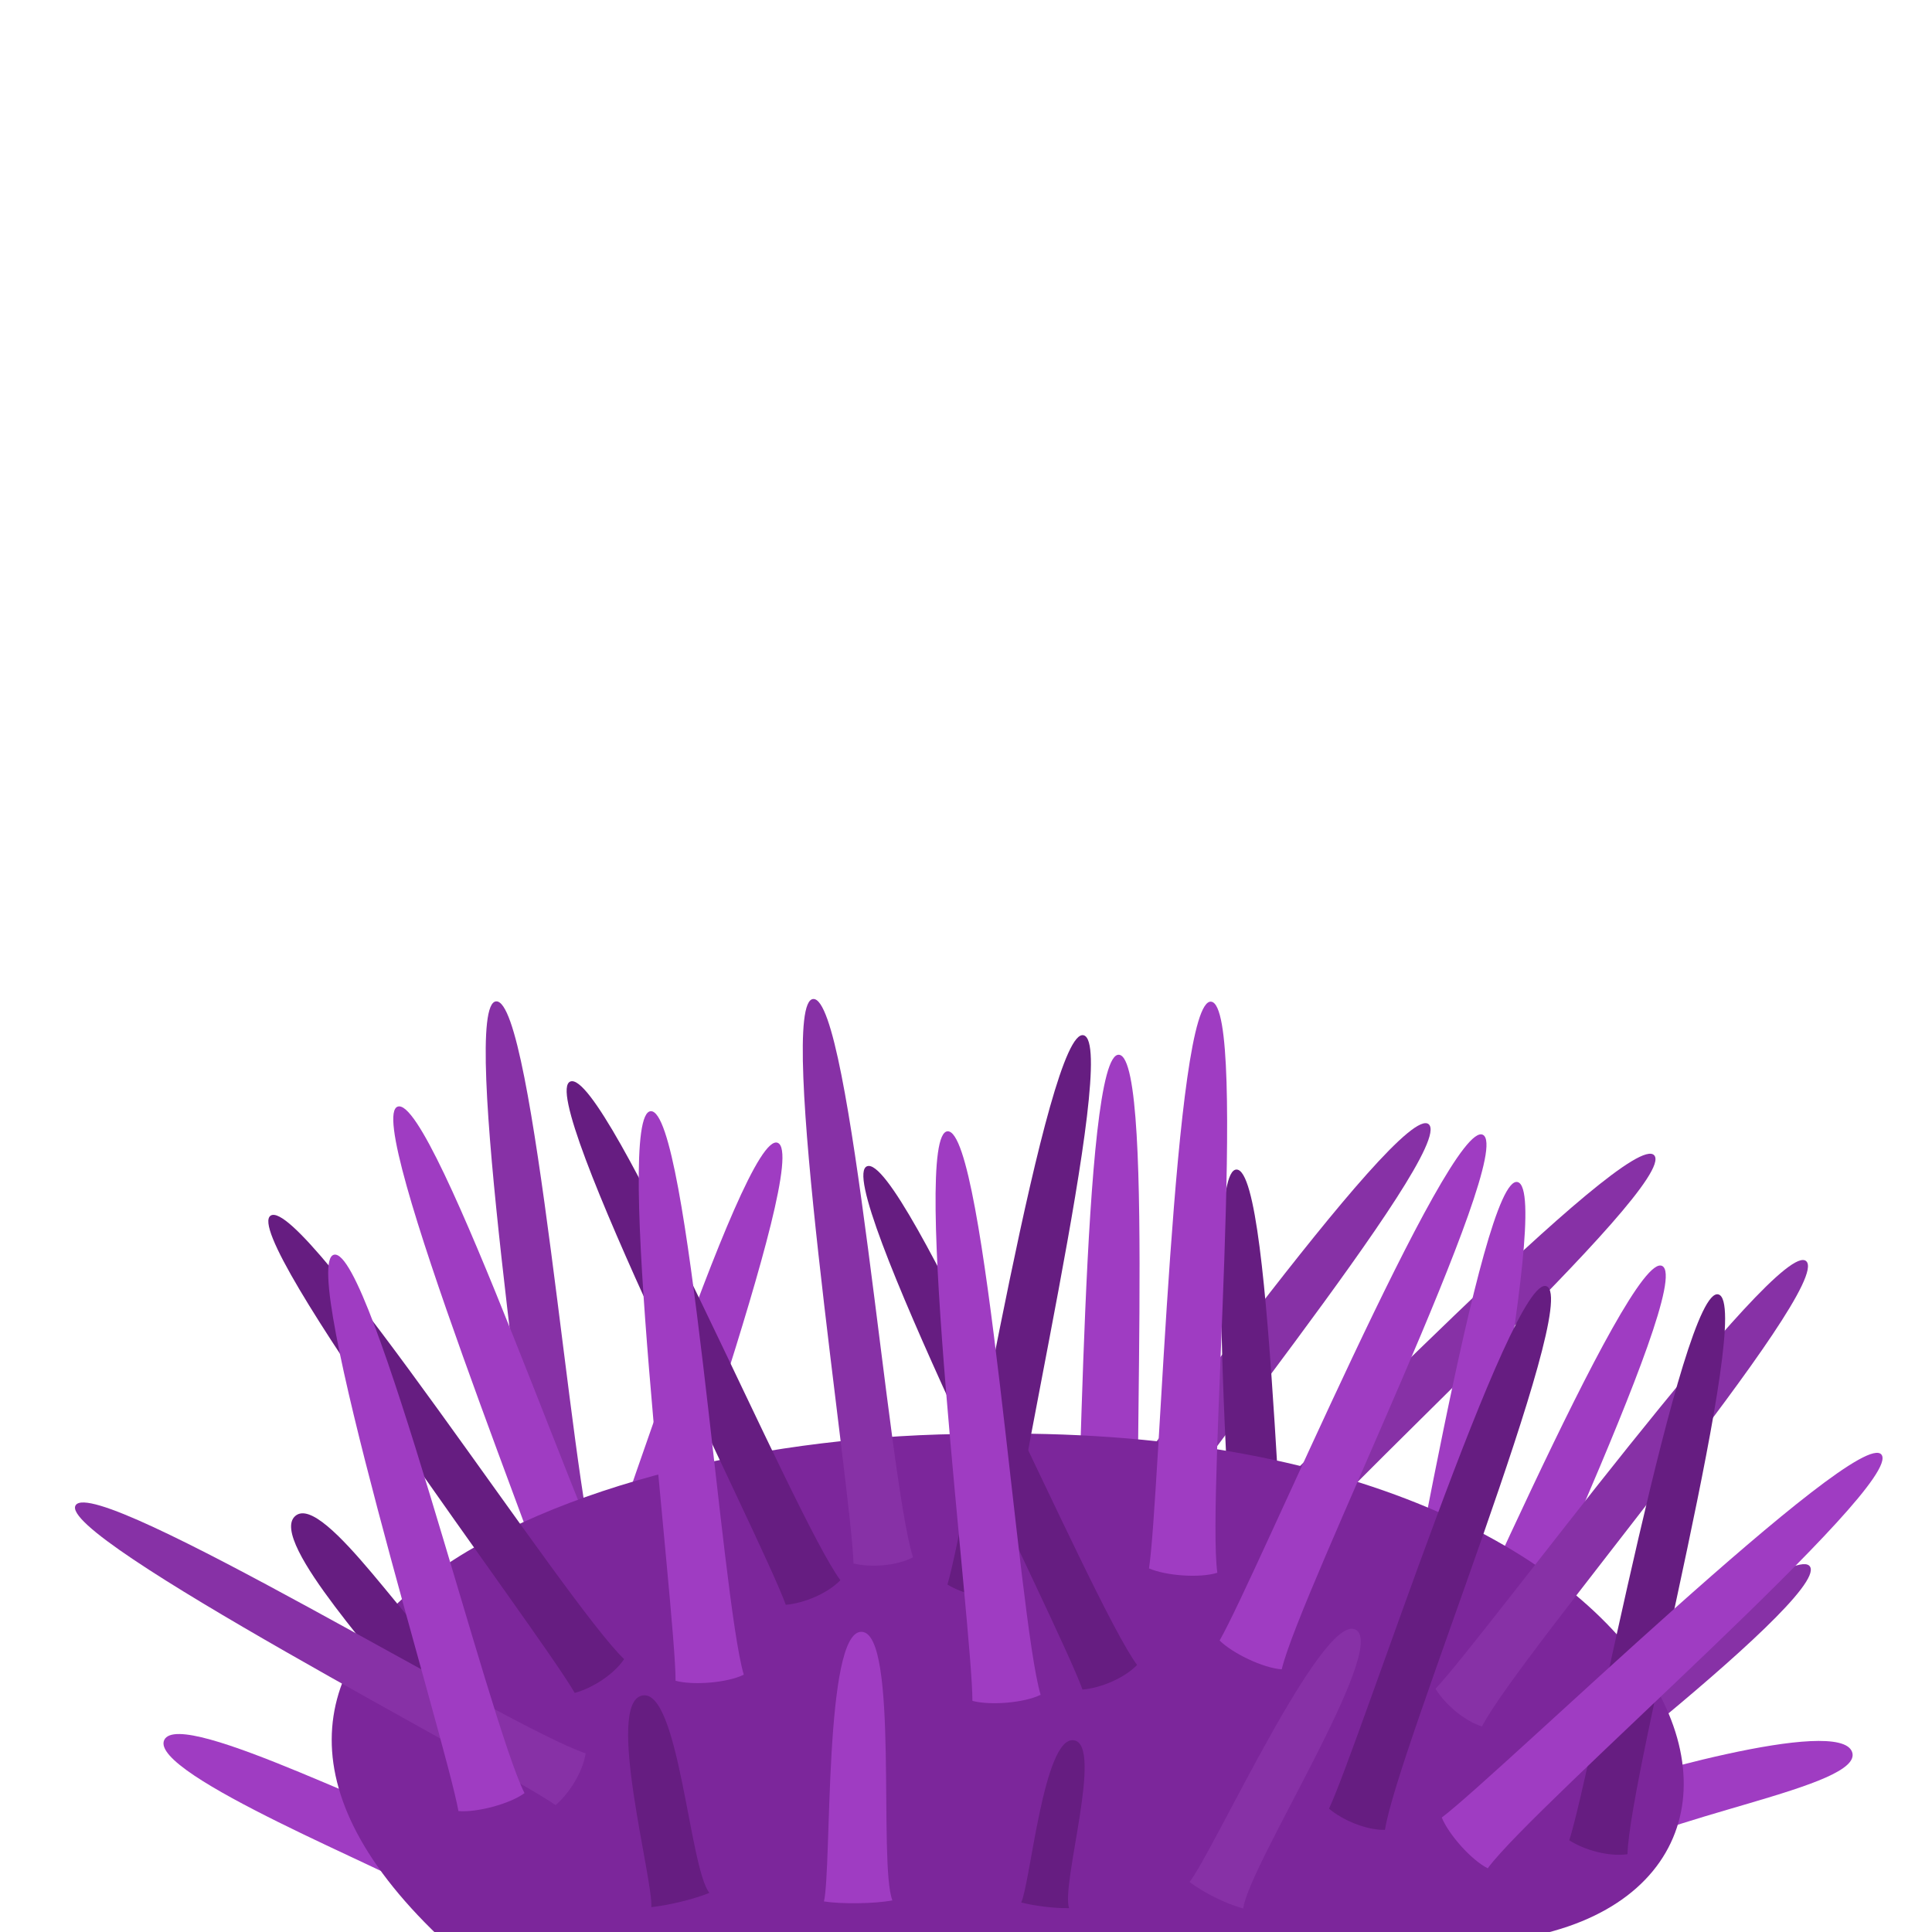 <svg width="200" height="200" viewBox="0 0 200 200" fill="none" xmlns="http://www.w3.org/2000/svg">
<g clip-path="url(#clip0_305_204)">
<path d="M131.692 162.983C129.945 162.173 128.198 160.204 127.43 158.483C133.226 153.794 168.752 116.585 171.255 119.609C173.759 122.634 136.365 156.161 131.692 162.983Z" fill="#8731A6"/>
<path d="M149.98 181.058C148.083 181.388 144.638 180.659 143.026 179.682C145.121 172.527 153.334 121.309 157.114 122.37C160.894 123.431 149.937 172.79 149.98 181.058Z" fill="#9F3CC2"/>
<path d="M151.244 186.386C149.323 186.257 146.149 184.732 144.815 183.401C148.546 176.946 168.664 129.135 172.085 131.061C175.506 132.988 153.162 178.343 151.244 186.386Z" fill="#9F3CC2"/>
<path d="M65.192 175.408C63.268 175.467 59.96 174.261 58.502 173.066C61.584 166.278 76.927 116.727 80.52 118.309C84.113 119.892 66.314 167.216 65.192 175.408Z" fill="#9F3CC2"/>
<path d="M61.695 161.453C59.989 162.347 57.364 162.533 55.531 162.095C55.34 154.642 47.448 103.806 51.372 103.661C55.295 103.516 59.129 153.593 61.695 161.453Z" fill="#8731A6"/>
<path d="M65.578 168.408C64.128 169.675 60.805 170.841 58.921 170.842C56.995 163.641 37.413 115.606 41.194 114.55C44.975 113.493 61.247 161.364 65.578 168.408Z" fill="#9F3CC2"/>
<path d="M152.209 193.629L148.761 188.479C148.761 188.479 185.419 158.79 187.381 162.191C189.342 165.592 152.209 193.629 152.209 193.629Z" fill="#8731A6"/>
<path d="M115.211 165.146C113.363 164.605 111.344 162.916 110.329 161.328C115.366 155.832 144.983 113.767 147.907 116.387C150.831 119.007 118.821 157.707 115.211 165.146Z" fill="#8731A6"/>
<path d="M164.522 192.885C163.139 191.545 161.701 188.332 161.543 186.454C168.559 183.936 190.356 177.671 191.723 181.351C193.09 185.032 171.181 187.984 164.522 192.885Z" fill="#9F3CC2"/>
<path d="M134.46 179.423C132.698 180.201 130.066 180.212 128.267 179.652C128.573 172.203 124.094 120.953 128.018 121.071C131.943 121.188 132.424 171.41 134.46 179.423Z" fill="#661D81"/>
<path d="M118.151 168.264C116.331 168.892 112.814 168.721 111.068 168.012C111.996 160.616 111.949 108.743 115.85 109.189C119.751 109.634 116.793 160.108 118.151 168.264Z" fill="#9F3CC2"/>
<path d="M47.136 189.698C46.772 191.512 45.381 194.744 44.381 196.225C41.06 193.896 15.332 183.658 17.002 180.124C18.671 176.591 42.59 189.342 47.136 189.698Z" fill="#9F3CC2"/>
<path d="M101.272 148.433C58.084 148.433 11.191 169.836 47.093 201.992L150.141 201.227C193.71 201.227 178.892 146.933 101.272 148.433Z" fill="#7C269B"/>
<path d="M126.017 162.812C124.179 163.388 120.669 163.117 118.943 162.359C120.081 154.992 121.505 103.139 125.392 103.695C129.278 104.251 124.89 154.621 126.017 162.812Z" fill="#9F3CC2"/>
<path d="M143.372 189.428C141.447 189.46 139.017 188.447 137.577 187.231C140.755 180.488 156.548 131.526 160.118 133.16C163.688 134.794 144.611 181.253 143.372 189.428Z" fill="#661D81"/>
<path d="M132.683 172.808C130.762 172.678 127.588 171.154 126.254 169.822C129.985 163.368 150.104 115.556 153.525 117.483C156.946 119.409 134.601 164.765 132.683 172.808Z" fill="#9F3CC2"/>
<path d="M153.417 178.724C151.579 178.15 149.59 176.425 148.604 174.819C153.738 169.414 184.105 127.887 186.982 130.559C189.859 133.231 157.159 171.351 153.417 178.724Z" fill="#8731A6"/>
<path d="M168.477 191.947C166.572 192.224 164.033 191.529 162.449 190.508C164.74 183.414 174.155 132.837 177.904 134.001C181.654 135.166 168.662 183.68 168.477 191.947Z" fill="#661D81"/>
<path d="M154.008 193.405C152.289 192.537 149.961 189.895 149.252 188.149C155.204 183.661 192.373 147.478 194.772 150.586C197.171 153.694 158.91 186.747 154.008 193.405Z" fill="#9F3CC2"/>
<path d="M94.518 161.209C92.813 162.102 90.187 162.289 88.354 161.851C88.163 154.398 80.271 103.561 84.195 103.416C88.118 103.272 91.952 153.349 94.518 161.209Z" fill="#8731A6"/>
<path d="M128.698 197.561C126.906 197.098 124.57 195.897 123.142 194.824C125.629 191.657 136.899 166.852 140.341 168.703C143.783 170.553 129.276 193.07 128.698 197.561Z" fill="#8731A6"/>
<path d="M117.711 172.357C116.372 173.741 113.938 174.742 112.06 174.902C109.538 167.886 86.085 122.098 89.764 120.728C93.444 119.359 112.806 165.7 117.711 172.357Z" fill="#661D81"/>
<path d="M104.14 165.327C102.242 165.649 99.687 165.015 98.079 164.031C100.201 156.885 108.413 106.099 112.189 107.174C115.965 108.249 104.129 157.058 104.14 165.327Z" fill="#661D81"/>
<path d="M110.669 197.528C109.191 197.566 107.095 197.295 105.716 196.947C106.678 194.846 108.048 179.707 111.161 180.151C114.274 180.594 109.82 195.021 110.669 197.528Z" fill="#661D81"/>
<path d="M73.438 195.952C71.736 196.639 69.179 197.233 67.424 197.427C67.631 194.566 62.651 176.36 66.464 175.524C70.278 174.688 71.361 193.405 73.438 195.952Z" fill="#661D81"/>
<path d="M46.456 171.544C45.289 172.96 43.328 174.705 41.879 175.714C40.693 173.102 27.615 159.492 30.565 156.935C33.515 154.378 43.414 170.299 46.456 171.544Z" fill="#661D81"/>
<path d="M107.724 175.445C105.996 176.294 102.485 176.56 100.664 176.074C100.668 168.619 94.185 117.154 98.111 117.112C102.037 117.07 105.364 167.521 107.724 175.445Z" fill="#9F3CC2"/>
<path d="M86.995 163.583C85.656 164.967 83.222 165.969 81.344 166.128C78.822 159.113 55.369 113.324 59.049 111.955C62.728 110.585 82.09 156.927 86.995 163.583Z" fill="#661D81"/>
<path d="M76.997 173.364C75.268 174.213 71.757 174.48 69.936 173.993C69.94 166.538 63.458 115.073 67.384 115.031C71.309 114.989 74.636 165.44 76.997 173.364Z" fill="#9F3CC2"/>
<path d="M60.626 181.503C60.343 183.408 58.948 185.64 57.514 186.863C51.378 182.629 5.644 159.069 7.838 155.813C10.031 152.557 52.762 178.949 60.626 181.503Z" fill="#8731A6"/>
<path d="M64.61 171.751C63.535 173.349 61.314 174.762 59.493 175.249C55.779 168.785 24.651 127.825 28.034 125.831C31.416 123.837 58.613 166.059 64.61 171.751Z" fill="#661D81"/>
<path d="M92.38 196.728C90.57 197.083 87.052 197.115 85.296 196.837C86.112 193.316 85.279 168.84 89.184 168.925C93.09 169.01 90.898 192.923 92.38 196.728Z" fill="#9F3CC2"/>
<path d="M54.297 185.624C52.744 186.763 49.335 187.642 47.457 187.483C46.152 180.143 30.735 130.615 34.592 129.884C38.45 129.154 50.582 178.237 54.297 185.624Z" fill="#9F3CC2"/>
</g>
<defs>
<clipPath id="clip0_305_204">
<rect width="200" height="200" fill="white"/>
</clipPath>
</defs>
</svg>
